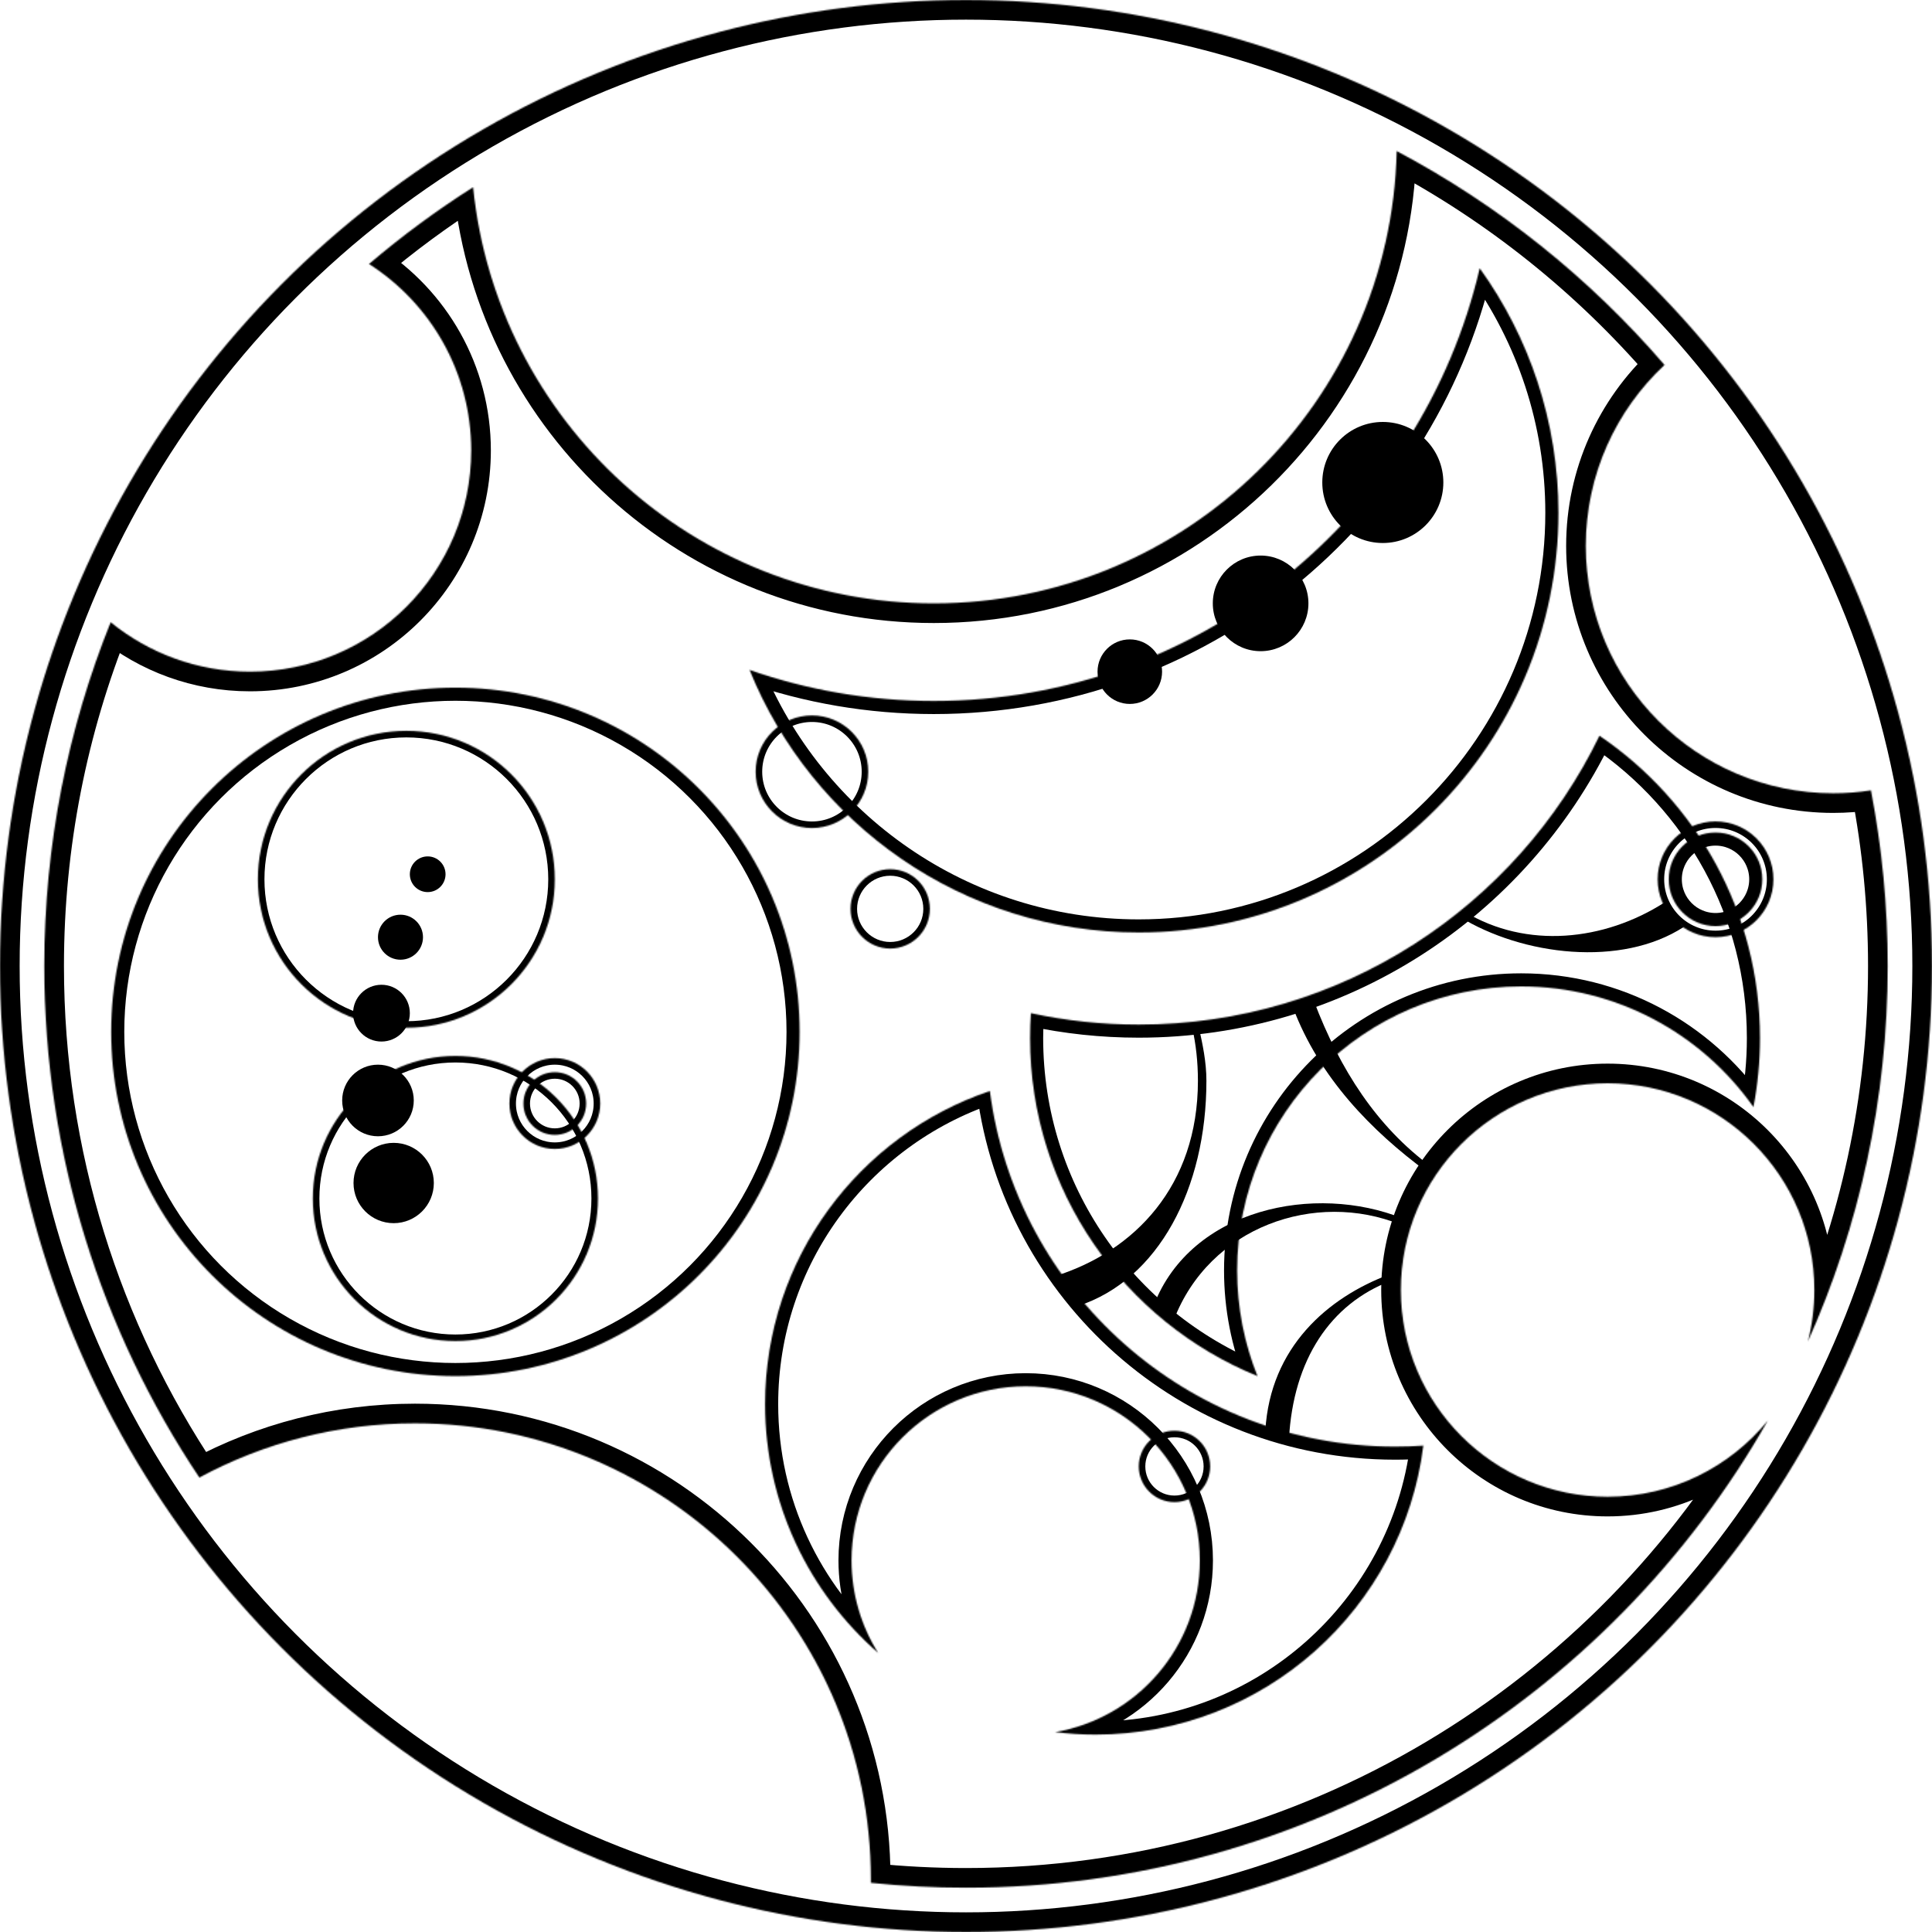 <?xml version="1.0" standalone="no"?><!-- Generator: Gravit.io --><svg xmlns="http://www.w3.org/2000/svg" xmlns:xlink="http://www.w3.org/1999/xlink" style="isolation:isolate" viewBox="0 0 1474.931 1474.931" width="1474.931" height="1474.931"><defs><clipPath id="_clipPath_Ql15TdQZeBTJ7KRdNefS1StzwUVXyHoD"><rect width="1474.931" height="1474.931"/></clipPath></defs><g clip-path="url(#_clipPath_Ql15TdQZeBTJ7KRdNefS1StzwUVXyHoD)"><g><mask id="_mask_8QNTKHQsLCRnquCSOxAkiqB2F7TfNmdS"><circle cx="896.61" cy="1119.495" r="27.255" fill="white" stroke="none"/></mask><circle cx="896.61" cy="1119.495" r="27.255" fill="none" mask="url(#_mask_8QNTKHQsLCRnquCSOxAkiqB2F7TfNmdS)" stroke-width="10" stroke="rgb(0,0,0)" stroke-linejoin="miter" stroke-linecap="square" stroke-miterlimit="3"/><mask id="_mask_hTzWySfnnIw6xghXlv2tloyLsK6UPdUH"><path d=" M 1086.624 1103.605 C 1071.044 1227.916 964.852 1324.212 836.346 1324.212 C 825.888 1324.212 815.579 1323.574 805.457 1322.325 C 868.176 1311.662 915.992 1257.004 915.992 1191.267 C 915.992 1117.892 856.421 1058.322 783.047 1058.322 C 709.673 1058.322 650.102 1117.892 650.102 1191.267 C 650.102 1217.205 657.546 1241.419 670.414 1261.885 C 617.515 1215.636 584.084 1147.666 584.084 1071.949 C 584.084 960.926 655.962 866.557 755.687 832.892 C 775.536 985.964 906.545 1104.353 1064.987 1104.353 C 1072.261 1104.353 1079.477 1104.103 1086.624 1103.605 Z " fill-rule="evenodd" fill="white" stroke="none"/></mask><path d=" M 1086.624 1103.605 C 1071.044 1227.916 964.852 1324.212 836.346 1324.212 C 825.888 1324.212 815.579 1323.574 805.457 1322.325 C 868.176 1311.662 915.992 1257.004 915.992 1191.267 C 915.992 1117.892 856.421 1058.322 783.047 1058.322 C 709.673 1058.322 650.102 1117.892 650.102 1191.267 C 650.102 1217.205 657.546 1241.419 670.414 1261.885 C 617.515 1215.636 584.084 1147.666 584.084 1071.949 C 584.084 960.926 655.962 866.557 755.687 832.892 C 775.536 985.964 906.545 1104.353 1064.987 1104.353 C 1072.261 1104.353 1079.477 1104.103 1086.624 1103.605 Z " fill-rule="evenodd" fill="none" mask="url(#_mask_hTzWySfnnIw6xghXlv2tloyLsK6UPdUH)" stroke-width="20" stroke="rgb(0,0,0)" stroke-linejoin="miter" stroke-linecap="square" stroke-miterlimit="3"/></g><mask id="_mask_rXznZ5Fj5IgyEyZVlpnJI1tzjc6YzWgM"><path d=" M 1221.065 561.685 C 1294.987 611.794 1343.596 696.481 1343.596 792.432 C 1343.596 810.455 1341.881 828.08 1338.612 845.156 C 1299.357 789.465 1234.54 753.063 1161.289 753.063 C 1041.617 753.063 944.458 850.222 944.458 969.894 C 944.458 998.393 949.969 1025.615 959.987 1050.55 C 858.199 1009.052 786.378 909.063 786.378 792.432 C 786.378 786.061 786.592 779.739 787.018 773.475 C 813.566 779.183 841.112 782.186 869.355 782.186 C 1023.992 782.186 1157.765 692.151 1221.065 561.685 Z " fill-rule="evenodd" fill="white" stroke="none"/></mask><path d=" M 1221.065 561.685 C 1294.987 611.794 1343.596 696.481 1343.596 792.432 C 1343.596 810.455 1341.881 828.08 1338.612 845.156 C 1299.357 789.465 1234.54 753.063 1161.289 753.063 C 1041.617 753.063 944.458 850.222 944.458 969.894 C 944.458 998.393 949.969 1025.615 959.987 1050.55 C 858.199 1009.052 786.378 909.063 786.378 792.432 C 786.378 786.061 786.592 779.739 787.018 773.475 C 813.566 779.183 841.112 782.186 869.355 782.186 C 1023.992 782.186 1157.765 692.151 1221.065 561.685 Z " fill-rule="evenodd" fill="none" mask="url(#_mask_rXznZ5Fj5IgyEyZVlpnJI1tzjc6YzWgM)" stroke-width="20" stroke="rgb(0,0,0)" stroke-linejoin="miter" stroke-linecap="square" stroke-miterlimit="3"/><g><mask id="_mask_jHx2k6tkdNqO4gVzsnL8m1dgM0F8J5D8"><circle cx="1309.666" cy="671.285" r="35.722" fill="white" stroke="none"/></mask><circle cx="1309.666" cy="671.285" r="35.722" fill="none" mask="url(#_mask_jHx2k6tkdNqO4gVzsnL8m1dgM0F8J5D8)" stroke-width="20" stroke="rgb(0,0,0)" stroke-linejoin="miter" stroke-linecap="square" stroke-miterlimit="3"/><mask id="_mask_6QNqtROAFtzBNQ6zGwBn3K5klDrFdq8e"><circle cx="1309.666" cy="671.285" r="44.201" fill="white" stroke="none"/></mask><circle cx="1309.666" cy="671.285" r="44.201" fill="none" mask="url(#_mask_6QNqtROAFtzBNQ6zGwBn3K5klDrFdq8e)" stroke-width="10" stroke="rgb(0,0,0)" stroke-linejoin="miter" stroke-linecap="square" stroke-miterlimit="3"/></g><path d=" M 1114.021 699.764 C 1162.312 729.623 1237.839 738.643 1285.426 707.638 C 1278.553 701.802 1273.714 695.55 1270.89 688.862 C 1224.626 718.554 1165.274 724.569 1118.261 696.13 L 1114.021 699.764 L 1114.021 699.764 Z " fill="rgb(0,0,0)"/><mask id="_mask_Mg8GjOf6qEEmPQCWXZGbdeXoH2ZhLNog"><circle cx="679.598" cy="693.844" r="30.284" fill="white" stroke="none"/></mask><circle cx="679.598" cy="693.844" r="30.284" fill="none" mask="url(#_mask_Mg8GjOf6qEEmPQCWXZGbdeXoH2ZhLNog)" stroke-width="10" stroke="rgb(0,0,0)" stroke-linejoin="miter" stroke-linecap="square" stroke-miterlimit="3"/><mask id="_mask_P0qoBjqV7uIvxV7E7Szq5epnLOOQ3kRF"><path d=" M 1129.647 204.794 C 1167.459 257.372 1189.73 321.857 1189.73 391.503 C 1189.73 568.322 1046.175 711.878 869.355 711.878 C 734.932 711.878 619.735 628.911 572.224 511.434 C 616.284 526.786 663.616 535.128 712.882 535.128 C 915.503 535.128 1085.427 394.023 1129.647 204.794 Z " fill-rule="evenodd" fill="white" stroke="none"/></mask><path d=" M 1129.647 204.794 C 1167.459 257.372 1189.73 321.857 1189.73 391.503 C 1189.73 568.322 1046.175 711.878 869.355 711.878 C 734.932 711.878 619.735 628.911 572.224 511.434 C 616.284 526.786 663.616 535.128 712.882 535.128 C 915.503 535.128 1085.427 394.023 1129.647 204.794 Z " fill-rule="evenodd" fill="none" mask="url(#_mask_P0qoBjqV7uIvxV7E7Szq5epnLOOQ3kRF)" stroke-width="20" stroke="rgb(0,0,0)" stroke-linejoin="miter" stroke-linecap="square" stroke-miterlimit="3"/><mask id="_mask_1BLxudtnxY1wIghBpsHfdCxoizYsWrTN"><circle cx="619.86" cy="589.15" r="42.978" fill="white" stroke="none"/></mask><circle cx="619.86" cy="589.15" r="42.978" fill="none" mask="url(#_mask_1BLxudtnxY1wIghBpsHfdCxoizYsWrTN)" stroke-width="10" stroke="rgb(0,0,0)" stroke-linejoin="miter" stroke-linecap="square" stroke-miterlimit="3"/><circle cx="1055.673" cy="368.336" r="46.208" fill="rgb(0,0,0)"/><circle cx="962.382" cy="460.628" r="36.5" fill="rgb(0,0,0)"/><circle cx="862.518" cy="512.764" r="24.636" fill="rgb(0,0,0)"/><mask id="_mask_c2dWiSDrimKZenFl8cXLJ4TSAyT0WvV8"><circle cx="347.665" cy="787.766" r="262.784" fill="white" stroke="none"/></mask><circle cx="347.665" cy="787.766" r="262.784" fill="none" mask="url(#_mask_c2dWiSDrimKZenFl8cXLJ4TSAyT0WvV8)" stroke-width="20" stroke="rgb(0,0,0)" stroke-linejoin="miter" stroke-linecap="square" stroke-miterlimit="3"/><mask id="_mask_koR6ivLxiuR0QKtwfPyULmNSHI8z9BeL"><circle cx="347.665" cy="914.956" r="108.839" fill="white" stroke="none"/></mask><circle cx="347.665" cy="914.956" r="108.839" fill="none" mask="url(#_mask_koR6ivLxiuR0QKtwfPyULmNSHI8z9BeL)" stroke-width="10" stroke="rgb(0,0,0)" stroke-linejoin="miter" stroke-linecap="square" stroke-miterlimit="3"/><circle cx="300.54" cy="903.136" r="30.658" fill="rgb(0,0,0)"/><circle cx="288.553" cy="840.123" r="27.329" fill="rgb(0,0,0)"/><circle cx="291.211" cy="773.465" r="21.671" fill="rgb(0,0,0)"/><circle cx="305.737" cy="715.486" r="17.184" fill="rgb(0,0,0)"/><circle cx="326.508" cy="667.421" r="13.627" fill="rgb(0,0,0)"/><g><mask id="_mask_IuHbvCevIa29msfqsDf4i5qbTXdXjWWl"><circle cx="423.553" cy="842.465" r="23.951" fill="white" stroke="none"/></mask><circle cx="423.553" cy="842.465" r="23.951" fill="none" mask="url(#_mask_IuHbvCevIa29msfqsDf4i5qbTXdXjWWl)" stroke-width="10" stroke="rgb(0,0,0)" stroke-linejoin="miter" stroke-linecap="square" stroke-miterlimit="3"/><mask id="_mask_ePFWCu2T4fQ4dEC1LGZTWaiSBjMGRQ0o"><circle cx="423.553" cy="842.465" r="34.671" fill="white" stroke="none"/></mask><circle cx="423.553" cy="842.465" r="34.671" fill="none" mask="url(#_mask_ePFWCu2T4fQ4dEC1LGZTWaiSBjMGRQ0o)" stroke-width="10" stroke="rgb(0,0,0)" stroke-linejoin="miter" stroke-linecap="square" stroke-miterlimit="3"/></g><mask id="_mask_7pxeRZIMkB9Qg6GTxFGcFdxdxOrYK7fC"><circle cx="310.217" cy="671.285" r="113.335" fill="white" stroke="none"/></mask><circle cx="310.217" cy="671.285" r="113.335" fill="none" mask="url(#_mask_7pxeRZIMkB9Qg6GTxFGcFdxdxOrYK7fC)" stroke-width="10" stroke="rgb(0,0,0)" stroke-linejoin="miter" stroke-linecap="square" stroke-miterlimit="3"/><mask id="_mask_kHbCNpomXj5Aw8xBUc0MQQO2bDJpJudF"><circle cx="737.465" cy="737.465" r="737.465" fill="white" stroke="none"/></mask><circle cx="737.465" cy="737.465" r="737.465" fill="none" mask="url(#_mask_kHbCNpomXj5Aw8xBUc0MQQO2bDJpJudF)" stroke-width="30" stroke="rgb(0,0,0)" stroke-linejoin="miter" stroke-linecap="square" stroke-miterlimit="3"/><mask id="_mask_wyuxHwcdDtWxwiecgdNVL1Y71pATHhqw"><path d=" M 84.489 475.025 C 51.813 556.135 33.829 644.717 33.829 737.465 C 33.829 881.898 77.44 1016.226 152.202 1127.986 C 201.218 1101.58 257.279 1086.6 316.811 1086.6 C 508.89 1086.6 664.834 1242.544 664.834 1434.623 C 664.834 1435.543 664.83 1436.463 664.822 1437.381 C 688.703 1439.844 712.938 1441.102 737.465 1441.102 C 999.669 1441.102 1228.567 1297.373 1349.606 1084.471 C 1320.676 1119.977 1276.605 1142.654 1227.279 1142.654 C 1140.172 1142.654 1069.452 1071.934 1069.452 984.827 C 1069.452 897.72 1140.172 827 1227.279 827 C 1314.386 827 1385.106 897.72 1385.106 984.827 C 1385.106 998.401 1383.389 1011.577 1380.152 1024.147 C 1419.32 936.567 1441.102 839.54 1441.102 737.465 C 1441.102 691.621 1436.708 646.794 1428.311 603.388 C 1418.914 604.84 1409.286 605.588 1399.485 605.588 C 1295.254 605.588 1210.631 520.965 1210.631 416.734 C 1210.631 362.237 1233.765 313.1 1270.737 278.615 C 1213.585 212.262 1144.271 156.677 1066.27 115.336 C 1061.918 306.655 905.239 460.628 712.882 460.628 C 529.862 460.628 379.141 321.24 361.193 142.917 C 333.31 160.612 306.754 180.213 281.717 201.547 C 328.62 231.56 359.732 284.117 359.732 343.882 C 359.732 437.09 284.059 512.764 190.85 512.764 C 150.552 512.764 113.531 498.619 84.489 475.025 Z " fill-rule="evenodd" fill="white" stroke="none"/></mask><path d=" M 84.489 475.025 C 51.813 556.135 33.829 644.717 33.829 737.465 C 33.829 881.898 77.44 1016.226 152.202 1127.986 C 201.218 1101.58 257.279 1086.6 316.811 1086.6 C 508.89 1086.6 664.834 1242.544 664.834 1434.623 C 664.834 1435.543 664.83 1436.463 664.822 1437.381 C 688.703 1439.844 712.938 1441.102 737.465 1441.102 C 999.669 1441.102 1228.567 1297.373 1349.606 1084.471 C 1320.676 1119.977 1276.605 1142.654 1227.279 1142.654 C 1140.172 1142.654 1069.452 1071.934 1069.452 984.827 C 1069.452 897.72 1140.172 827 1227.279 827 C 1314.386 827 1385.106 897.72 1385.106 984.827 C 1385.106 998.401 1383.389 1011.577 1380.152 1024.147 C 1419.32 936.567 1441.102 839.54 1441.102 737.465 C 1441.102 691.621 1436.708 646.794 1428.311 603.388 C 1418.914 604.84 1409.286 605.588 1399.485 605.588 C 1295.254 605.588 1210.631 520.965 1210.631 416.734 C 1210.631 362.237 1233.765 313.1 1270.737 278.615 C 1213.585 212.262 1144.271 156.677 1066.27 115.336 C 1061.918 306.655 905.239 460.628 712.882 460.628 C 529.862 460.628 379.141 321.24 361.193 142.917 C 333.31 160.612 306.754 180.213 281.717 201.547 C 328.62 231.56 359.732 284.117 359.732 343.882 C 359.732 437.09 284.059 512.764 190.85 512.764 C 150.552 512.764 113.531 498.619 84.489 475.025 Z " fill-rule="evenodd" fill="none" mask="url(#_mask_wyuxHwcdDtWxwiecgdNVL1Y71pATHhqw)" stroke-width="30" stroke="rgb(0,0,0)" stroke-linejoin="miter" stroke-linecap="square" stroke-miterlimit="3"/><path d=" M 823 997 C 884.209 977.164 921 907.366 921 825.11 C 921 810.555 918.037 796.962 915.238 784.342 L 910.189 784.745 C 913.014 797.222 914.52 810.681 914.52 825.11 C 914.52 905.545 865.842 955.232 805.732 974.165 L 809.008 978.26 L 823 997 Z " fill="rgb(0,0,0)"/><path d=" M 984 1099 C 987.184 1037.708 1015.969 995.385 1061.428 977.998 L 1060.704 972.928 C 1013.371 990.601 969.762 1028.629 966 1092 L 976.682 1096.026 L 984 1099 Z " fill="rgb(0,0,0)"/><path d=" M 1003 764 C 1023.015 816.836 1051.294 860.239 1092.37 890.507 L 1089.328 894.562 C 1047.408 863.669 1007.338 823.027 987 769 L 997.875 765.852 L 1003 764 Z " fill="rgb(0,0,0)"/><path d=" M 881 996 C 909.658 922.58 1003.859 903.222 1070.865 930.177 L 1069.181 934.893 C 1004.265 908.558 923.21 936.387 896 1008 L 885.955 999.888 L 881 996 Z " fill="rgb(0,0,0)"/></g></svg>
